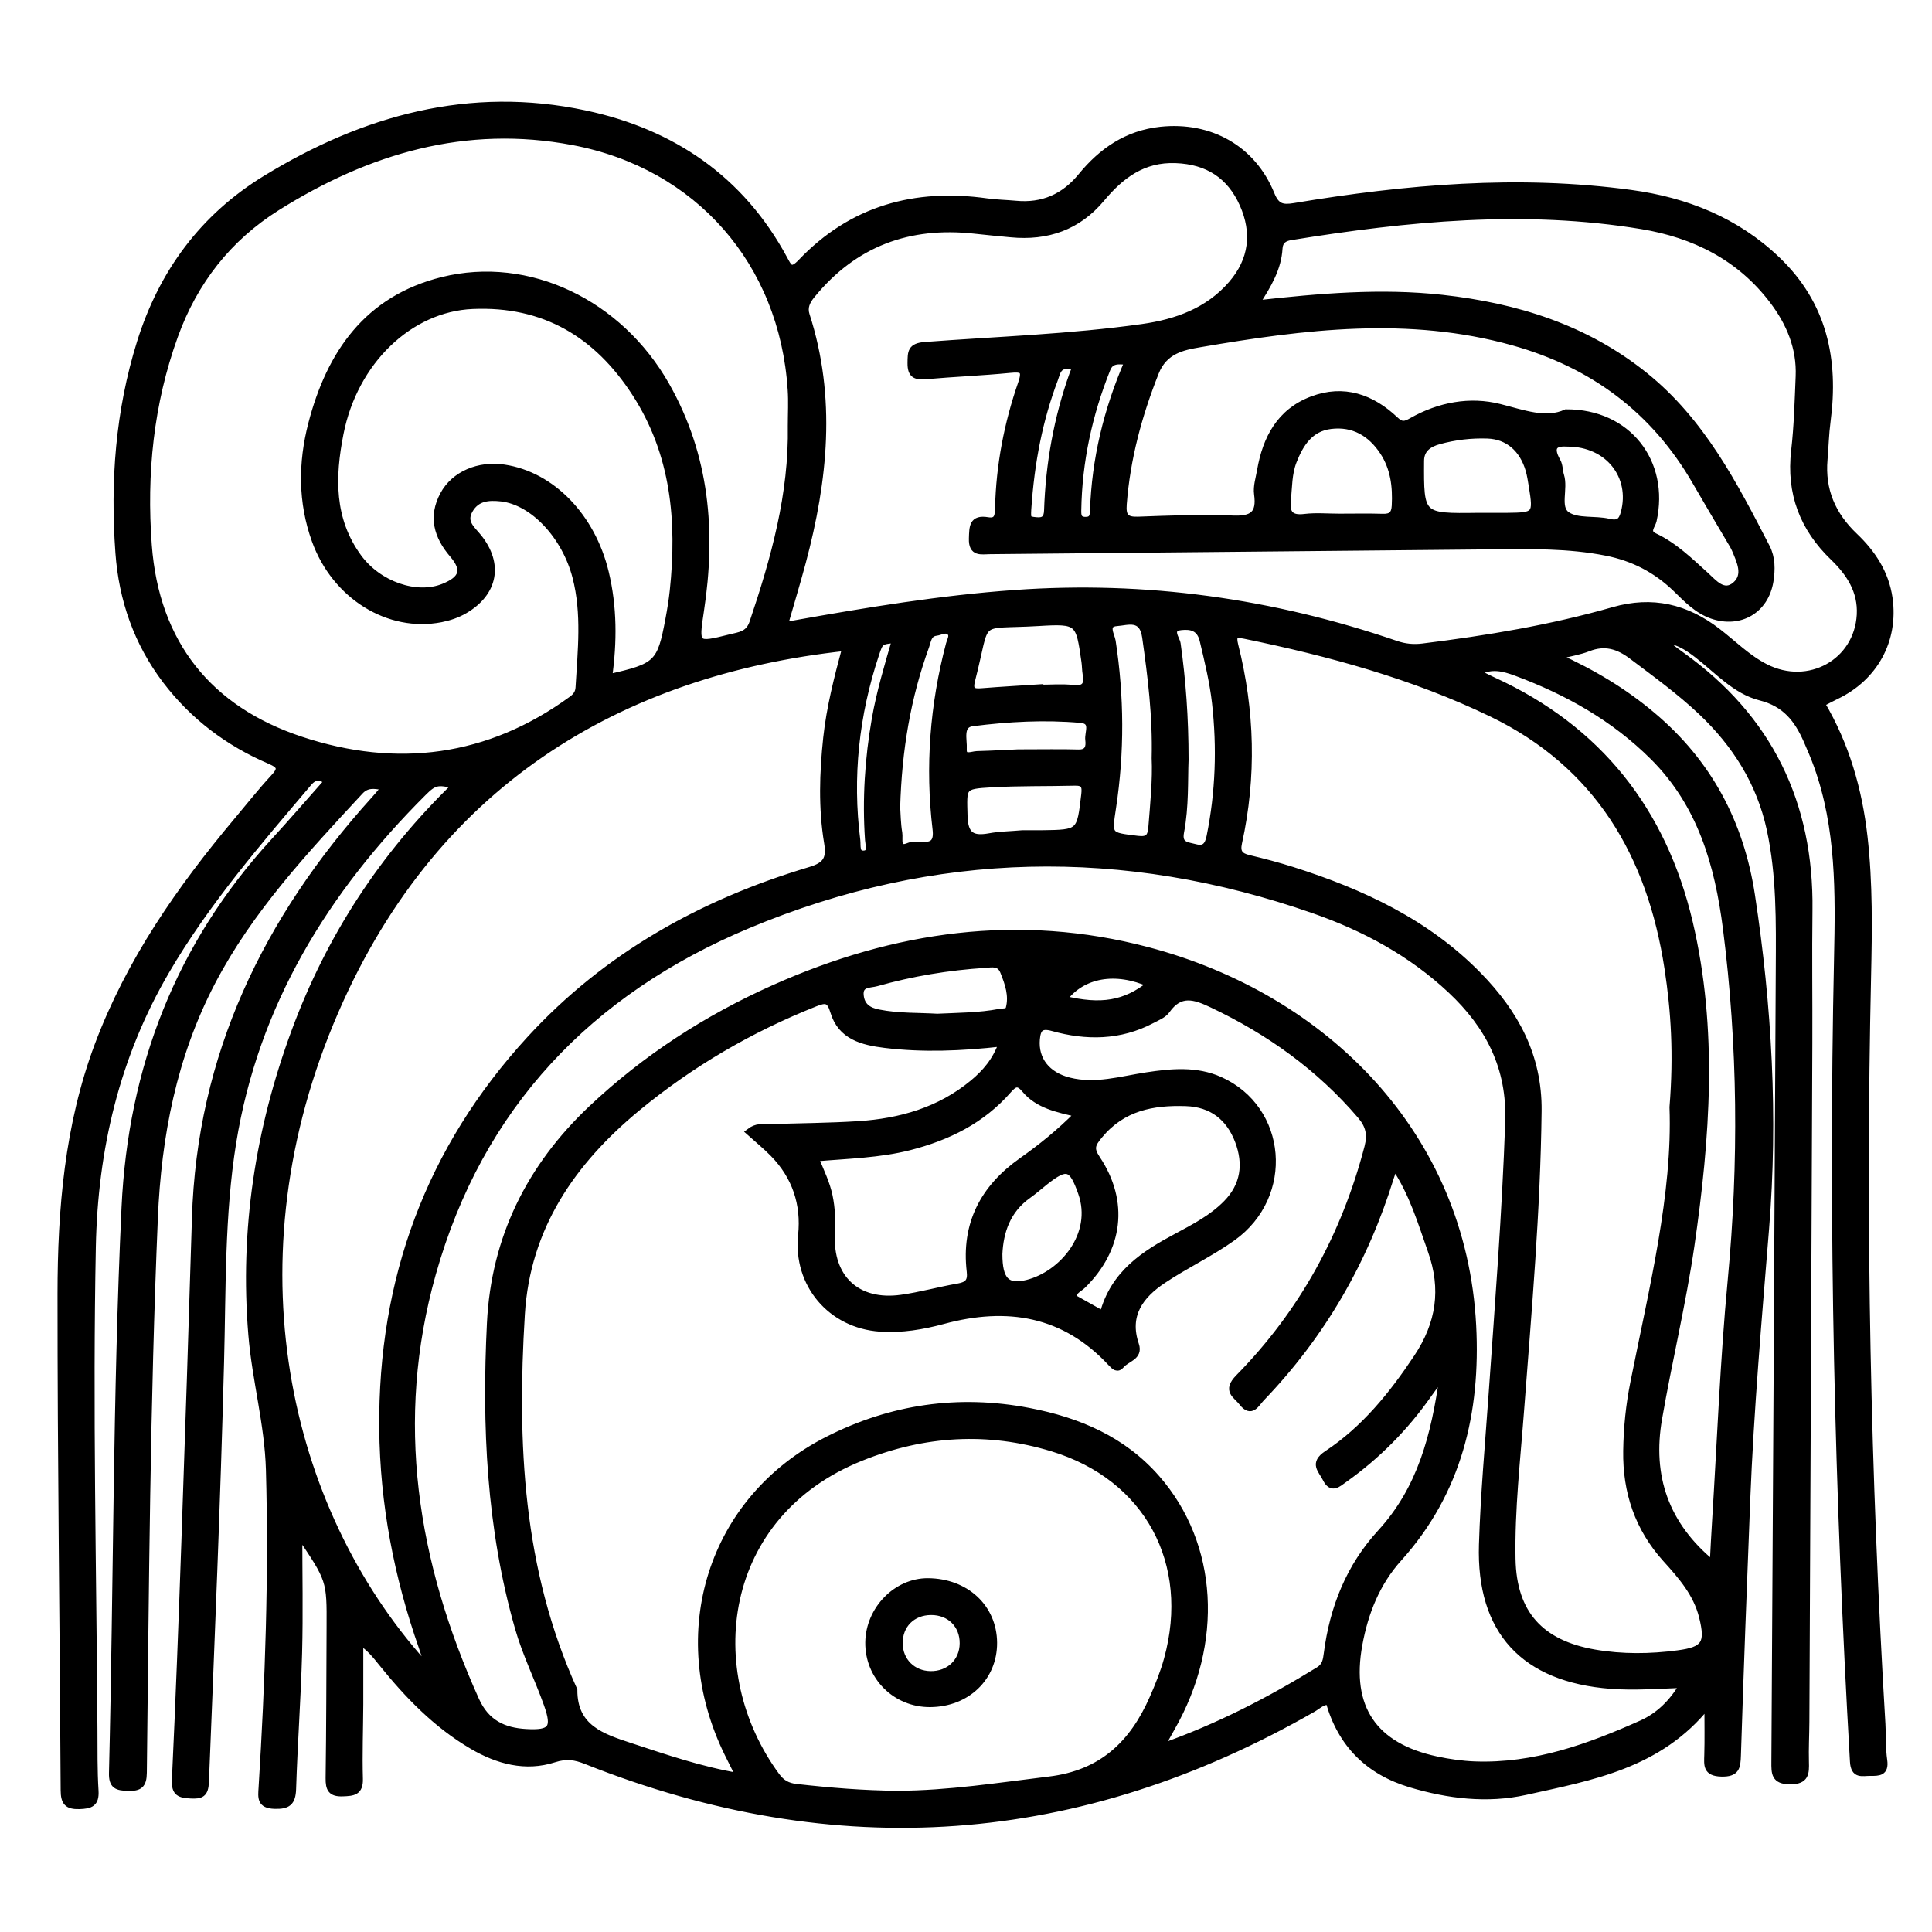 <?xml version="1.0" encoding="utf-8"?>
<!-- Generator: Adobe Illustrator 23.0.0, SVG Export Plug-In . SVG Version: 6.00 Build 0)  -->
<svg version="1.0" xmlns="http://www.w3.org/2000/svg" xmlns:xlink="http://www.w3.org/1999/xlink" x="0px" y="0px"
	 viewBox="0 0 3000 3000" style="enable-background:new 0 0 3000 3000;" xml:space="preserve">
<style type="text/css">
	.st0{stroke:#000000;stroke-width:10;stroke-miterlimit:10;}
</style>
<g id="Layer_1">
</g>
<g id="Layer_2">
	<g>
		<path class="st0" d="M593.9,1221.8c-13.2-2.5-24.5-3.9-34.6,7c-85.2,91.9-170.7,183.2-229.6,295.6
			c-60.3,115.1-84.2,239.3-89.6,367.1c-12.1,286.9-13.8,574.1-17.1,861.2c-0.2,19.3-6.5,23.7-24.3,23.2
			c-16.7-0.5-25.1-2.6-24.5-23.1c7.3-292.7,5.8-585.6,19.5-878.1c10.2-216.7,84.2-407.2,231.5-568.1c28-30.5,55-61.8,83.2-93.6
			c-11-7.3-19.7-8.4-29,2.6c-79.2,93.3-159.1,185.9-221.3,292.2c-77.5,132.5-111.3,276.6-114.3,428.5c-4.9,249.5,0.9,499,2.5,748.5
			c0.2,32-0.3,64.1,1.7,96c1.2,20-7.6,22.8-24.7,23.4c-18.8,0.6-24-5.8-24.1-24.1c-1.4-257-5-514-4.9-771
			c0.1-131.1,10.9-261.4,57.6-386.1c49-130.6,127.2-242.7,216-348.5c18.8-22.3,36.8-45.3,56.6-66.7c12.5-13.5,12.1-18.8-5.7-26.5
			c-64.3-27.5-118.8-68.5-161.4-124.4c-44.6-58.7-67.9-125.7-73.2-198.5c-8.1-110.7,0.1-220.2,33.4-326.7
			c33.8-108.2,97.5-194.8,194.8-254.3c153-93.6,317.1-139.1,496.2-101c135.2,28.8,241.9,101.1,309,225.2c7.3,13.5,10.5,22,26.3,5.4
			c78.9-82.8,176.8-109.7,288.4-94c14.9,2.1,30,2.3,44.9,3.7c41.8,4,75.1-10.7,101.7-43.2c32-39.1,71.1-66.1,123.5-71.7
			c76.4-8.1,142.9,28.7,171.8,100.1c7.9,19.5,17.3,21.4,35.6,18.4c173.3-28.9,347.5-44.2,522.7-20.4
			c85.6,11.6,163.5,42.5,227.2,103.5c72.5,69.4,90.5,155.2,77.8,251c-2.6,19.6-3,39.4-4.7,59.1c-4.1,47.5,12.7,86.2,47,118.8
			c27.8,26.4,48.4,57.6,54,96.8c9.2,65-22.7,123.3-82.8,151.9c-6.7,3.2-13.3,6.8-22.3,11.5c38,64.2,57.9,133.9,66.2,207
			c8.2,72.2,7.1,144.8,5.5,217.2c-8.7,387.1-0.8,773.9,22.3,1160.4c1.1,18.8,0.1,37.8,2.8,56.4c2.8,19.5-8.4,19.2-21.5,19.1
			c-12.6-0.1-25.1,4.9-26.4-17.3c-23.9-415.7-33.7-831.6-24.7-1247.9c2.2-100.7,3.4-201.6-31.4-298.5c-4.8-13.2-10.3-26.2-16-39.1
			c-14.4-32.6-33-57.3-72.1-67.1c-38.5-9.7-66.5-41.6-97.6-65.7c-16.4-12.7-33.4-23.7-56.5-23.8c10.5,8,20.8,16.3,31.6,24
			c136.1,97.2,200.8,230,198.5,396.6c-0.9,68.7,0.1,137.4-0.2,206.2c-1.4,351.2-3,702.4-4.6,1053.7c-0.1,20.7-1.3,41.4-0.7,62.1
			c0.5,17.6,0.4,30-24.3,29.9c-24.6-0.1-24.1-12.5-24-30.1c2.5-410.5,4.7-821,6.8-1231.6c0.4-72.5,1.4-145.1-14.1-216.5
			c-15.7-72.3-53.5-132-106.7-182.3c-33.6-31.7-71-58.8-107.8-86.5c-21.2-16-42-22.2-67.5-12.2c-13.8,5.4-28.8,7.7-48.7,12.8
			c56.4,25.4,104.4,54.5,147.8,91c87.6,73.5,137.5,167.2,154.7,279.9c26.2,171.9,36,344.5,21.9,517.8
			c-11.4,140.7-23.7,281.4-29.3,422.5c-5.2,131.7-10.2,263.4-14.4,395.1c-0.6,18.5-1.8,28.7-25.4,28.1c-24-0.6-21.9-13-21.5-28.8
			c0.7-23.2,0.2-46.5,0.2-77.3c-75.2,94.3-180.8,111.9-282.7,134.6c-59.3,13.2-120,5.9-178.5-11.6c-65.4-19.6-108.3-62.1-127-128.6
			c-10.4,0-17,7.2-24.7,11.6c-363.1,208.2-739.2,235.8-1128.3,81c-16.8-6.7-30.6-9.2-50.1-2.9c-44.2,14.3-87.4,2.7-126.9-20.5
			c-56.1-32.9-100.4-78.8-140.8-129c-9.2-11.4-18.1-23-33.5-33c0,32.4,0.1,64.8,0,97.2c-0.2,38.6-1.7,77.2-0.6,115.8
			c0.6,20.9-10.3,21.6-26.3,22.2c-18.2,0.7-21.8-6.7-21.6-23.3c1.1-78.1,1.1-156.3,1.5-234.4c0.4-73.3,0.4-73.3-47.7-144.4
			c0,61.4,1.3,122.7-0.3,184.1c-1.9,70.5-7.1,141-9.3,211.5c-0.7,21.2-8.1,26.6-28.7,25.9c-22.2-0.8-20.6-12.4-19.6-27.8
			c10.2-164.5,16-329,11.4-493.9c-2-71.2-21.5-139.1-27.3-209.5c-13.4-162.4,10.7-318.6,66.9-470.9
			c54-146.3,137.1-273.4,249.3-382.2c-27.5-6.3-32.4-5.6-49.6,11.6c-152.2,151.9-260.8,328.2-295.5,543.4
			c-18.1,112.7-15.8,227.2-18.8,340.9c-5.6,217.4-14.8,434.6-23.5,651.8c-0.8,18.7-7.1,21.4-23.4,20.5c-16.4-0.9-25.1-3.1-24.1-23.5
			c5.8-124.1,10.5-248.3,14.8-372.5c5.8-166.5,11.3-333,16.3-499.6c7.5-253.1,110.6-465.1,277.5-649.9c4.4-4.9,8.7-9.9,12.9-15
			C593.8,1226.4,593.6,1225.2,593.9,1221.8z M2240.5,2134.9c-10.7,14.6-16.7,22.6-22.5,30.8c-36,51.4-79.6,95.3-130.7,131.6
			c-9.9,7-19.6,17-28.7-1.4c-6.6-13.4-20.6-23.4,2-38.4c58.2-38.5,101.1-91.7,139.6-149.6c35.1-52.7,43-106.2,21.9-165.7
			c-15.5-43.7-28.2-88.3-56.8-131.2c-3.1,9.1-4.6,13.3-5.9,17.5c-40.1,129.9-106.4,244.6-200.7,342.7c-7.9,8.2-15.5,25.6-30.1,6.6
			c-9.1-11.8-25.8-17.9-5.3-38.8c99-100.7,164.7-220.9,200.4-357.8c5.1-19.6,1.9-33.6-11-48.7c-64.1-75.1-142.1-130.8-231-172.9
			c-27-12.8-49.3-19.9-69.9,9.3c-5,7.1-15.1,11-23.4,15.4c-49.4,26-101.4,26.4-153.7,11.8c-18.6-5.2-23.5,1-25,17.5
			c-2.8,31.7,16.1,56,50.6,64.6c41,10.2,80.3-2.1,120.1-8.1c38.4-5.8,77-9.6,113.8,6.8c99.5,44.4,111.1,179.8,19.9,245
			c-34.3,24.5-73.1,42.7-108.2,66.2c-35,23.4-58,53.7-42.3,100c6.5,19.1-14.1,21.5-22.3,31.5c-6.2,7.5-11,2.4-15.9-2.8
			c-72.7-78.5-161.6-92.7-261-65.8c-31.9,8.6-64.3,14.1-97.7,11.8c-77-5.3-130.3-69-122.4-144.8c5-48.5-9.3-91.3-43.6-126.4
			c-11.5-11.8-24.4-22.2-37.5-34c12.1-9.4,20.8-6.6,28.8-6.9c47-1.7,94.2-1.8,141.1-4.8c65.1-4.2,126.1-21.6,177.4-64.1
			c19.2-15.9,35.4-34.4,45.2-61.9c-63.2,7.1-122.3,9.5-181.5,2.3c-35.1-4.3-68.4-12.8-79.9-51.2c-5.7-19.3-12.2-19.6-28.6-13
			c-100.5,39.9-192.8,93.7-276.2,162.5c-101,83.5-171.3,185.4-179.5,320.3c-12.2,199.8-3.3,397.1,81.5,583.5
			c-0.1,58.7,43.3,72.7,87.8,87.3c54.3,17.8,108.2,36.5,168.3,46.7c-7-14.1-12.5-24.7-17.7-35.4c-91.6-187-26-395.3,155.4-487.4
			c98.6-50.1,203.1-65.3,312.4-44.3c76.8,14.7,146.1,44.1,198.6,104.2c90.2,103.2,98.8,255.6,23.1,387.8
			c-4.8,8.4-9.4,16.9-16.6,29.7c89.9-31.7,168.7-72.8,244.8-119.6c10.6-6.6,11.6-15.6,13-26c9.2-70.8,34.5-134.6,83.3-187.7
			C2205.5,2312.4,2227.5,2230,2240.5,2134.9z M1950.7,471.5c99.3-11.1,193.8-19.2,288.8-8.7c115.3,12.8,222.6,46.2,314.5,120.1
			c88.4,71,138.9,169.1,189.4,267c8.3,16.1,8.3,34.6,5.4,52.6c-7.4,45.1-46.9,68.2-90.1,53.4c-23.3-8-39.5-25.3-56.2-41.5
			c-30.7-29.7-66.2-48.2-108.3-56.5c-58.8-11.7-118-10.4-177.2-9.9c-259.8,2.4-519.7,5-779.5,7.5c-13.6,0.1-28.8,4.4-28-19.3
			c0.6-17.7-0.1-32.3,24.4-28.1c15.3,2.6,15.9-7.9,16.2-19.3c1.6-66.4,14-130.9,35.7-193.5c7.6-21.9,0.8-23-18.2-21.2
			c-43,4.2-86.3,5.9-129.4,9.7c-16.2,1.4-24.2-1.1-24-20.1c0.2-16.9-0.2-26,22.3-27.7c112.5-8.5,225.6-12.1,337.4-27.9
			c52.7-7.4,102.2-25.1,138.5-67.2c32.1-37.2,37.1-79.5,17.4-123.8c-19.8-44.4-54.4-66.9-104-68.8c-50.9-2-85.2,24.2-115.2,60.1
			c-36.9,44.2-84.6,60.5-140.9,55.1c-18.7-1.8-37.5-3.5-56.1-5.6c-102.1-11.3-187.2,19.8-252.9,100.4c-7.7,9.4-12.3,18.9-8.5,30.8
			c41.5,128.5,28.1,256.3-5.8,383.6c-8.6,32.1-18.2,63.9-28,97.9c6.9-1,10.5-1.4,14.1-2.1c113.9-20.3,228.1-39.2,343.6-47.4
			c202.6-14.5,399.8,13.1,591.7,78.9c13.7,4.7,27.1,6,41.5,4.2c99.9-12.4,199.1-28.8,296-56.6c60.3-17.3,112.9-4.8,161.6,32.7
			c24.6,18.9,46.6,41.4,74.5,55.6c67.1,34.2,142.7-7.7,146.8-81.3c2-36.8-16.3-64.8-41.5-89.1c-47.2-45.4-68-99.8-60.4-165.6
			c4.4-38.3,5.4-76.9,7-115.5c1.8-44.3-14.4-82.9-40.7-117.6c-51.2-67.6-122.2-102.6-203.3-116c-182.5-30.1-364-12.2-544.9,17.1
			c-10.6,1.7-17.2,6.3-17.9,17.9C1984.7,416.3,1970.1,441.5,1950.7,471.5z M1228.3,661.3c0-18.8,1.1-37.7-0.2-56.4
			C1215.3,407.5,1084,257.1,890,220.4C722.8,188.7,571.4,233.6,430.5,322c-76,47.7-128.6,115.2-159,199.3
			c-38.1,105.2-49.1,214.5-40.8,325.3c11.4,152.8,94,255,236.7,302.2c148.4,49.1,291.2,31.4,420.5-63c6.8-5,10.4-10.4,10.8-18.5
			c3.3-57.2,9.9-114.5-4.8-171.3c-16.5-63.7-66.3-117-115.7-122.4c-19.5-2.1-38.2-1-49.2,18.9c-10.4,18.8,4.1,29.2,14,41.5
			c33.6,41.8,25.2,86.5-21.2,113.7c-11.4,6.7-23.8,10.9-36.9,13.5c-81.3,15.9-164.6-35.6-195.8-122.1
			c-21.4-59.4-21.1-120.4-5.5-180.7c28.4-109.8,87-194.4,203.5-223.3c133.4-33.1,274.6,34.7,347.5,163.2
			c62.4,110,72.2,227.7,53.5,350.1c-8.4,54.9-7.9,54.9,46,41.5c14.3-3.6,28.3-4.3,34.6-23.1C1202.2,867.5,1230.2,767.3,1228.3,661.3
			z M2613.1,2615.9c-40.5,1.5-76,4.2-111.9,1.5c-134.5-10.3-203.9-84.2-199.7-218.9c2.4-78,9.5-155.9,15-233.7
			c9.9-140.8,20.9-281.4,25.8-422.6c3-84.5-30.6-149.3-89.4-204.5c-61.3-57.6-134-96.8-212.8-124.3
			c-295.5-103.2-589.4-97.8-878.3,23.1c-246.6,103.2-416.7,281.1-489.9,541.1c-64.3,228.2-29.1,448.8,67.2,662.3
			c16,35.5,42.9,47.9,77.6,49.9c39.8,2.3,46.1-6,32.6-43.7c-14.2-39.8-33.3-78.1-44.8-118.6c-44.2-154.7-51.3-313.5-43.4-472.9
			c6.5-132,61.3-242.5,157.5-333.3c83.8-79,179-140.5,283.7-187.2c186.6-83.2,379.7-111.2,579.7-58.5
			c275.5,72.6,490,286.9,505.2,582.8c6.9,134-22.2,258.2-114.9,361.2c-34.6,38.4-52.7,84.4-61.8,134c-18,98.1,22.7,158,120.4,178.8
			c19.2,4.1,39,6.9,58.7,7.7c92.8,3.5,177.6-27.2,260.2-64.2C2575.1,2664.3,2596.2,2644.7,2613.1,2615.9z M2597.4,1719.2
			c6.6-82.8,2.3-149.5-7.8-215.6c-26.9-176-108.5-315.9-273.6-395.6c-121.6-58.7-251.3-94-383.3-121.1c-15.2-3.1-18.6,0-15,14.6
			c25.7,102,28.5,204.5,5.9,307.4c-3.1,14.2,1.4,20.4,15.2,23.7c22.8,5.4,45.6,11.4,68,18.5c107.8,34.2,208.9,81.2,289.2,163.5
			c56.8,58.2,93.7,124.7,92.8,210.5c-1.8,155.4-15.5,309.9-27.2,464.6c-5.8,76.9-14.7,153.8-13.3,230.9
			c1.5,85.1,44.1,131.3,127.9,145.8c43,7.4,86.2,6.9,129.3,1.2c41.7-5.5,48-15.7,37.8-57c-8.9-36.1-32.6-63.2-56.6-89.7
			c-43.3-47.9-62.2-104.4-61.2-168c0.5-35.8,4.1-71.4,11.2-106.5C2565.9,2000,2602.3,1854.5,2597.4,1719.2z M666.4,2592.5
			c-5.4-16.9-8-25.7-11-34.4c-38.6-110-60.4-223-61.5-339.9c-2.1-231.4,72.4-434.3,229-604.8c118.8-129.4,267.3-212.1,434.5-262.1
			c25.3-7.5,31.4-17.6,27.3-42.4c-9-54.1-7.2-108.6-1.4-163.2c5.1-47.4,17-93.4,29.5-140c-349.6,37.8-645.3,210-799.5,582
			C352.8,1974.9,449.7,2358.3,666.4,2592.5z M1393.7,2785.7c79.2-0.3,157.1-12.6,235.5-22.1c82-9.9,129.7-56.1,160.7-126.6
			c8.7-19.7,16.8-39.9,22.5-60.6c41.1-149.4-30.4-282.6-178.4-327.6c-100.1-30.4-199-24.7-297.2,14.8
			c-220.5,88.6-250.1,332.4-130.8,494.2c7.8,10.6,16.8,15.8,30.3,17.3C1288.5,2781,1341,2785.3,1393.7,2785.7z M945.5,1051.8
			c74.9-16.8,79.9-21.5,92.7-90c2.8-14.8,5.2-29.7,6.8-44.6c11.4-108.1,2.1-212.6-58.8-306.6c-59.1-91.2-141-140.7-252.5-135.8
			c-97.2,4.2-183.2,86-205.3,198.6c-13.2,67.1-14.8,133,28.3,191.9c31.3,42.7,90.1,62.9,132.1,45.9c29.6-12,34.3-26.5,14.2-50
			c-24.4-28.4-33.1-58.9-14.7-93.1c17-31.6,55.1-47.7,94.5-41.7c74.2,11.1,136.7,75.8,157.5,162.4
			C953.2,942.5,953.2,996.7,945.5,1051.8z M2431.8,640.6c96.3-0.5,155.7,77.3,135.6,167.8c-1.7,7.8-12.3,17.7,1.7,24.3
			c30.9,14.6,54.8,38.1,79.7,60.6c12.3,11.1,27.6,30.8,45.9,15c17.7-15.3,7.1-36.6-0.6-55c-1.4-3.4-3.4-6.7-5.3-9.9
			c-18.6-31.6-37.4-63.1-55.7-94.8c-64.4-111.7-159.8-182.5-283.3-217.1c-162.4-45.5-324.7-25-486.5,2.7
			c-26.4,4.5-55.3,10-68.9,44.4c-26.2,66.2-44.4,133.4-49.8,204.4c-1.4,18.7,3.5,25,22.7,24.3c48.9-1.8,97.9-3.9,146.7-1.8
			c30.6,1.3,42.7-7,38.3-38.4c-1.6-11.6,2.5-24.2,4.6-36.2c8.6-50.1,30.6-91.7,80.5-110.5c49.1-18.6,92.5-3.4,129.3,31.5
			c9.5,9,14.8,7.9,25.8,1.6c42.3-24,90-32.9,135.9-21.3C2365.6,641.5,2400.3,655.1,2431.8,640.6z M2659.9,2428.4
			c1.2-23.3,2.2-44.7,3.6-66.1c7.8-124.8,12.5-249.9,24.3-374.3c17.2-182.5,15.8-364.2-7.4-546c-12.8-100.1-39.6-193.3-113.6-266.9
			c-60.5-60.2-132.7-100.8-212.2-130.4c-20.4-7.6-38.6-12.1-59-1.2c1.6,1.7,2.1,2.6,2.9,3c6.7,3.4,13.3,6.9,20.2,10
			c163.7,74.9,263.8,202.1,304.8,375.7c39.3,166.8,26.8,334.9,2.6,502.1c-13.1,90-34.7,178.8-50.2,268.5
			C2560.4,2292,2585.8,2367.8,2659.9,2428.4z M1266.2,1798.4c9,21.4,17.5,39.1,21.6,58.4c4.1,19.5,4.7,39.1,3.7,58.9
			c-3.7,68.7,39.5,109.4,108.1,99.8c29.7-4.1,58.7-12.4,88.3-17.5c14.7-2.6,20.1-8.1,18.2-23.9c-8.5-73.4,20.7-129.3,80.4-171.5
			c29.8-21,58.3-43.9,87.2-73c-32-7.3-62-13.5-82.2-37.6c-10.1-12.1-15.8-10.5-25.6,0.7c-40.9,47-94.1,73.2-153.7,88.4
			C1365.4,1793,1317.4,1794,1266.2,1798.4z M1712.5,2040.7c16.8-63.5,64.3-93.7,114.9-120.7c27.4-14.7,55-29,77-51.5
			c27.4-28,31.6-61.3,18.3-96.6c-13.9-36.8-41-58-81.2-59.3c-51.3-1.7-98.2,7-134,50.2c-11.6,14-14.7,20.5-4,36.5
			c44.6,67,35.4,140.1-22.1,196.6c-5.7,5.6-14.9,8.7-15.3,18.7C1680.9,2022.9,1695.6,2031.2,1712.5,2040.7z M2079.5,802.6
			c22.5,0,45.1-0.5,67.6,0.2c13.1,0.4,18.3-4.3,19-17.6c1.6-29.8-2-58.5-18.6-83.7c-18.9-28.6-45.7-44.7-81-40.4
			c-32.2,3.9-47.2,27.8-57.9,55c-7.7,19.5-7,40.5-9.2,61c-2.2,20.7,5.2,28.6,26.7,25.9C2043.6,800.9,2061.7,802.6,2079.5,802.6z
			 M2295.1,801.3c15.1,0,30.1,0.1,45.2,0c44.6-0.4,45.8-1.9,38.6-46.3c-1.4-8.3-2.6-16.8-4.9-24.9c-9.6-33.1-32.5-53-64.2-54.1
			c-25.4-0.9-50.8,2.1-75.4,8.9c-14.9,4.1-28,12-28.1,30.7C2205.8,802.5,2205.8,802.5,2295.1,801.3z M1793.3,1177.2
			c1.6-65.3-6.1-126.6-14.8-188c-4.7-33-27.9-23.1-44.3-22c-20,1.4-8.2,19.3-6.8,28.3c13.2,86.1,13.7,172.1,0.7,258
			c-6.8,44.9-7.4,43.8,38.3,49.4c17.4,2.1,20.5-4.1,21.8-19.1C1791.1,1247.3,1794.8,1210.8,1793.3,1177.2z M1615.1,1067.6
			c0,0.2,0,0.4,0.1,0.6c16.9,0,33.9-1.5,50.6,0.4c18.8,2.2,23.3-5.4,20.3-21.9c-1.1-6.4-0.9-13.1-1.9-19.6
			c-8.8-61.6-8.9-63.8-71.6-60c-100.6,6-77.2-12.1-103.4,89c-4.5,17.4,2.4,18.6,16.2,17.5
			C1555.2,1071.2,1585.2,1069.6,1615.1,1067.6z M1551.5,1947.2c0,40.7,11.7,53.2,43.7,45.1c54-13.6,106.9-75,83.8-140.2
			c-14.4-40.8-22.5-43.4-55.9-17.1c-8.8,6.9-17.2,14.5-26.4,21C1563.7,1879.3,1553.1,1913,1551.5,1947.2z M1840.6,1179.8
			c-1.3,31.7,0.6,72.5-7,112.3c-4,20.7,10.2,20.3,22.3,23.6c14.2,3.8,19.7-2.6,22.6-16.6c14-68.9,16.3-138.1,8.5-207.7
			c-3.7-32.7-11.5-64.6-19.1-96.7c-4.8-20.5-18.8-22.8-33.7-21.3c-21.1,2.2-6.9,18.7-5.9,26.1
			C1836.3,1056.6,1840.6,1113.7,1840.6,1179.8z M1392.8,1253.5c0.7,10.2,0.8,25.4,3.3,40.2c1.4,8.7-4.6,28.6,15.7,19.7
			c14.5-6.4,45.7,11.4,41.3-25.5c-11.6-97.3-4.2-193.3,20.8-287.9c1.6-6.1,6.5-13.2,1.1-18.4c-6.2-6-14.2-0.3-21.3,0.6
			c-12.2,1.5-12.7,12.6-15.7,21C1409.2,1082.4,1395.3,1164.5,1392.8,1253.5z M1455.3,1579.1c33.2-1.6,65.1-1.5,96.6-7.5
			c5.4-1,13.2,0.3,14.8-5.7c5.3-20-1.2-38.6-8.6-57.1c-5.8-14.7-17.9-11.6-28.5-10.9c-57.2,3.7-113.5,13-168.6,28.6
			c-10.1,2.9-26.9,0.3-24.8,19.5c1.8,16.7,12.7,23.5,28.1,26.5C1394.8,1578.6,1425.8,1577.3,1455.3,1579.1z M1587.6,1294.2
			c7.6,0,18.8,0.1,30.1,0c59.7-0.8,59.3-0.9,66.3-60.8c1.6-13.5-1.1-18.8-15.3-18.4c-43.1,1.1-86.2,0.1-129.2,2.6
			c-45.9,2.6-43.2,3.9-42.1,49.5c0.8,30.5,12.7,36.5,39,31.8C1552,1296,1568.1,1295.9,1587.6,1294.2z M2434,688.5
			c-15.5-1-30.5,1.9-15.5,28.2c3.5,6.2,2.9,14.6,5.2,21.7c6.5,20.5-6.9,49.5,9.3,60.9c16.2,11.4,43.6,6,65.3,11.2
			c15.3,3.7,20.1-1.9,23.5-14.6C2536.7,739.8,2497.6,688.5,2434,688.5z M1580.7,1168.6c39.3,0,66.4-0.6,93.6,0.2
			c15.6,0.5,17.2-9.4,15.9-20c-1.5-11.1,9.5-29.4-12-31.3c-56.2-5-112.5-1.9-168.2,5.2c-20.7,2.6-12.9,26-13.8,40.1
			c-1.1,16,13,8.7,20.9,8.5C1542.3,1170.6,1567.5,1169.2,1580.7,1168.6z M1390.1,993.4c-23,2.3-23.3,2.3-30,22.5
			c-31.3,94.1-41.7,190.5-29.2,289c1,7.9-2.2,22.5,11.5,20.8c10.7-1.3,6.3-13.9,5.8-21.6c-4.3-63.1-0.3-125.8,10.6-188.1
			C1366.1,1074.6,1378.2,1034.4,1390.1,993.4z M1596.3,791.6c-0.7,14.7-0.3,15.2,12.5,16.5c11.5,1.2,17-2.6,17.4-15.3
			c2.4-72.7,15.1-143.5,39.5-212.1c1.5-4.2,5.1-9.5-0.6-12.2c-3.7-1.8-9.3-1.2-13.5,0c-9.6,2.8-10.7,12.4-13.6,20
			C1614.3,651.3,1601.3,716.4,1596.3,791.6z M1751.1,561.7c-15.5-1.8-26.3-2.3-31.8,11.3c-28.2,70.4-44.1,143.3-45.3,219.3
			c-0.1,7.7,0,15.1,11.2,15.3c10.8,0.2,12-6.1,12.3-14.4C1700.2,713.5,1718.4,637.3,1751.1,561.7z M1786,1528
			c-54.1-24.1-105-14.9-133.9,23.2C1709.5,1565.2,1747.1,1559.1,1786,1528z"/>
		<path class="st0" d="M1444.3,2645.8c-53.8,0.3-96.4-42.3-95.7-95.6c0.7-51.2,43.4-94.9,92.3-94.6c59,0.4,102,40.4,102.4,95.2
			C1543.6,2605,1501.4,2645.5,1444.3,2645.8z M1445.8,2502.8c-29.1,0.1-49.5,20.5-49.1,49.3c0.4,27.2,20.5,47.3,48,47.8
			c28.9,0.5,50.3-19.8,50.5-48.1C1495.4,2523.2,1474.8,2502.7,1445.8,2502.8z"/>
	</g>
</g>
</svg>

